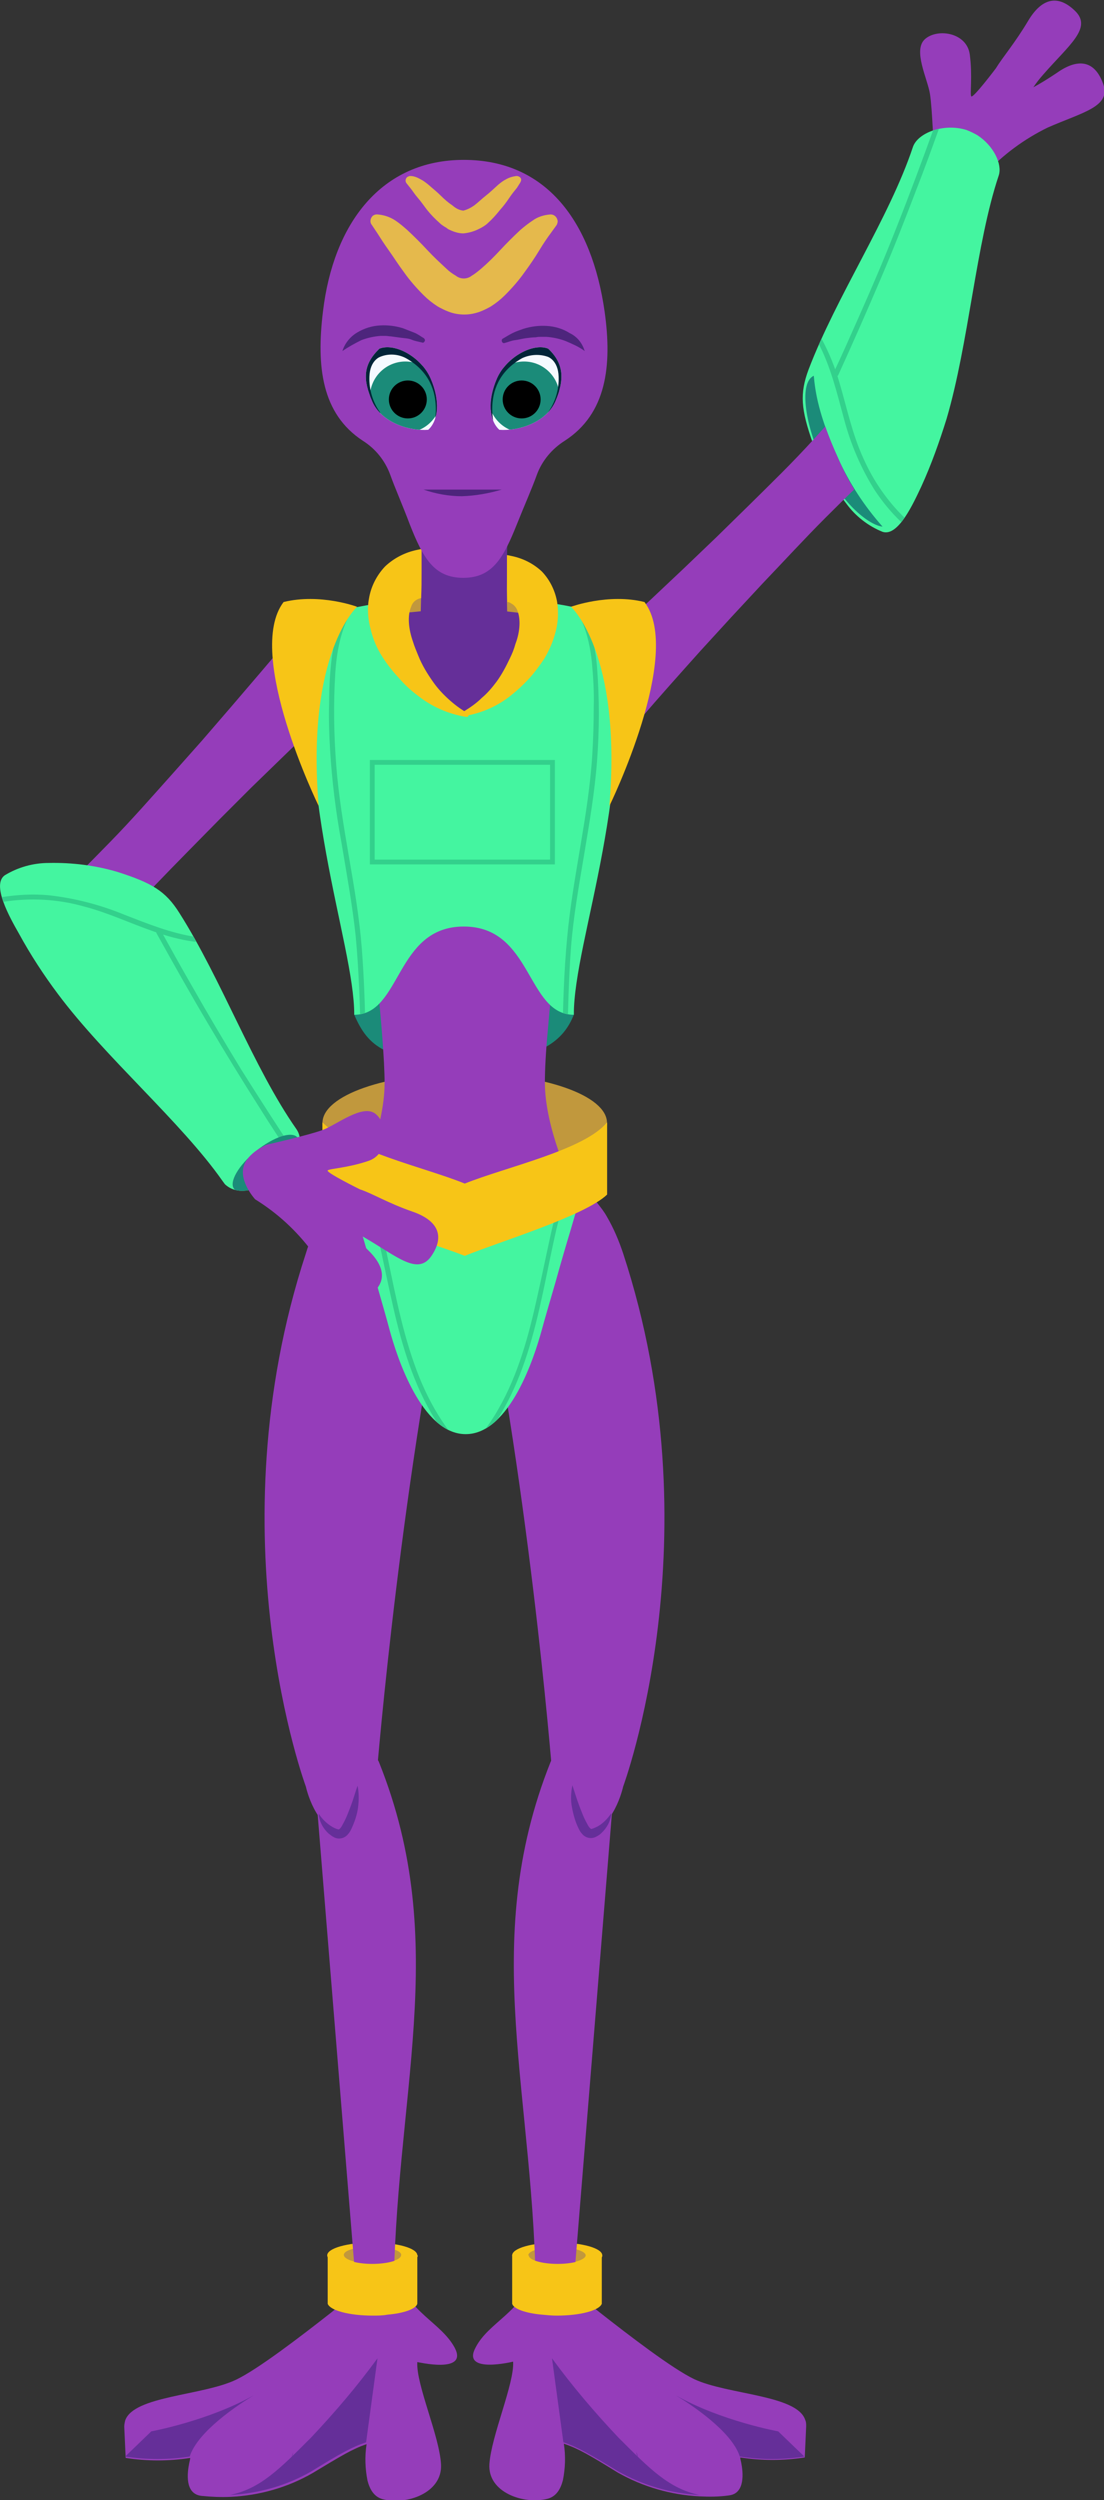 <?xml version="1.0" encoding="utf-8"?>
<!-- Generator: Adobe Illustrator 25.2.0, SVG Export Plug-In . SVG Version: 6.00 Build 0)  -->
<svg version="1.1" id="Layer_1" xmlns="http://www.w3.org/2000/svg" xmlns:xlink="http://www.w3.org/1999/xlink" x="0px" y="0px"
	 viewBox="0 0 232.8 527" style="enable-background:new 0 0 232.8 527;" xml:space="preserve">
<rect x="0" y="0" width="232.8" height="527" fill="#333333" stroke="none"/>
<style type="text/css">
	.st0{fill:#953DBA;}
	.st1{clip-path:url(#SVGID_2_);}
	.st2{fill:#44F5A0;}
	.st3{fill:#33D08C;}
	.st4{fill:#1B8B79;}
	.st5{fill:#652F99;}
	.st6{fill:#C1983D;}
	.st7{fill:#F7C517;}
	.st8{clip-path:url(#SVGID_4_);}
	.st9{clip-path:url(#SVGID_6_);}
	.st10{clip-path:url(#SVGID_8_);}
	.st11{fill:none;stroke:#33D08C;stroke-width:1.01;stroke-miterlimit:10;}
	.st12{clip-path:url(#SVGID_10_);}
	.st13{fill:#F5FAFF;}
	.st14{fill:#022538;}
	.st15{clip-path:url(#SVGID_12_);}
	.st16{fill:#E5B94C;}
	.st17{fill:#4D257C;}
	.st18{clip-path:url(#SVGID_14_);}
</style>
<path id="r-hand" class="st0" d="M196.1,19.8c0.5,3.1,0.8,12.2,0.8,12.2s0.8,4.2,3.6,5.6c3,1.6,7.3-1,7.3-1c3.7-4,8.2-7.3,13.1-9.7
	c7.5-3.3,13.5-4.4,11.7-9.3s-5.3-5.4-9.8-2.2c-1.8,1.2-3.4,2.2-4.9,3c0.6-0.9,1.3-1.8,2.1-2.7c5.4-6.2,10.4-9.8,6.7-13.4
	s-7.1-2.6-9.9,2.1s-5.4,7.7-6.8,10c0,0-4.9,6.5-5.2,5.9s0.3-4.2-0.3-8.8s-6.7-5.6-9.4-3.3S195.6,16.6,196.1,19.8z"/>
<g id="r-forearm">
	<defs>
		<path id="SVGID_1_" d="M170.5,77.9c5.9-15.5,17-31.9,22-46.9c1-3,6.5-5.1,11.3-3.6c0.8,0.3,1.6,0.7,2.3,1.1
			c3.4,2.2,5.3,6.1,4.5,8.5c-4.8,14.3-6.3,35.3-11,51.3c-1.5,4.8-3.2,9.6-5.3,14.2c-1.7,3.6-4.9,10.7-8.2,9.6
			c-3-1.2-5.7-3.3-7.6-5.9c-3-3.9-5.4-8.2-7.1-12.8C168.9,86.3,168.6,83,170.5,77.9z"/>
	</defs>
	<clipPath id="SVGID_2_">
		<use xlink:href="#SVGID_1_"  style="overflow:visible;"/>
	</clipPath>
	<g class="st1">
		<path class="st2" d="M170.5,77.9c5.9-15.5,17-31.9,22-46.9c1-3,6.5-5.1,11.3-3.6c0.8,0.3,1.6,0.7,2.3,1.1c3.4,2.2,5.3,6.1,4.5,8.5
			c-4.8,14.3-6.3,35.3-11,51.3c-1.5,4.8-3.2,9.6-5.3,14.2c-1.7,3.6-4.9,10.7-8.2,9.6c-3-1.2-5.7-3.3-7.6-5.9
			c-3-3.9-5.4-8.2-7.1-12.8C168.9,86.3,168.6,83,170.5,77.9z"/>
		<path class="st3" d="M176.7,79.2c3.1-6.8,6.1-13.6,9-20.4c2.7-6.3,5.2-12.7,7.6-19c1.6-4.1,3.1-8.2,4.6-12.4
			c0.2-0.6-0.8-0.9-1-0.3c-2.5,6.9-5.1,13.9-7.8,20.7c-2.5,6.4-5.2,12.7-8,19c-1.8,4-3.5,8-5.4,11.9c-0.3,0.6,0.6,1.1,0.9,0.5
			L176.7,79.2z"/>
		<path class="st3" d="M190.8,109.2c-3.7-3.6-6.6-7.8-8.7-12.5c-2.4-5.2-3.5-10.7-5.1-16.1c-0.9-3.1-2.1-6.1-3.6-8.9
			c-0.3-0.6-1.2-0.1-0.9,0.5c2.7,5.1,4,10.7,5.5,16.2c1.4,5.3,3.6,10.4,6.5,15c1.6,2.4,3.4,4.6,5.5,6.6
			C190.6,110.3,191.3,109.5,190.8,109.2L190.8,109.2z"/>
		<path class="st4" d="M173.5,97.6c-4-8.8-4.9-17-1.9-18.4c0.3,3.3,1,8.3,5,17.1c2.4,5.4,5.6,10.3,9.5,14.7
			C183.5,110.8,177.5,106.4,173.5,97.6z"/>
	</g>
</g>
<g id="r-calf">
	<g>
		<path class="st0" d="M108.2,497.8c0.3,4.6-4.6,15.6-5,21.6s7.3,8.6,12.3,7.3c1.8-0.5,2.7-2,3.2-3.9c0.5-2.5,0.6-5.1,0.2-7.7l0,0
			c3,1,5.4,2.4,11.4,6.1c5.3,3,11.2,4.7,17.2,5l0,0c2.1,0.1,4.1,0.1,6.2-0.2c3.5-0.4,3-4.9,2.6-6.9c-0.1-0.5-0.2-0.8-0.2-1
			c0,0,0,0,0-0.1c4.5,0.7,9.1,0.7,13.6,0l0.3-6.6c0-0.4,0-0.9-0.2-1.3c-1.7-5.3-16.3-5.3-23.4-8.6c-4.6-2.2-13.6-9.1-20.1-14.2
			c-4.3-3.4-7.4-6-7.4-6l-3.9-1.9l-2.1-1c-0.1,0.3-0.2,0.6-0.3,0.9c-2.6,8.2-9.5,10.1-12.3,15.5C97.2,500.5,108.2,497.8,108.2,497.8
			z"/>
		<path class="st5" d="M134.5,517.9c-0.1-0.6-0.3-1-0.3-1C134.2,517.2,134.3,517.6,134.5,517.9z"/>
		<path class="st5" d="M164.1,512.5c0,0-12.1-2.2-21.6-7.6c3.3,2,11.8,7.6,13.5,12.9c4.5,0.7,9.1,0.7,13.6,0L164.1,512.5z"/>
		<path class="st5" d="M116.4,497.1c0,0,1.7,12.6,2.4,17.7c3,1,5.4,2.4,11.5,6.1c5.3,3,11.2,4.7,17.2,5c-6.4-1.3-10.5-5.5-17.1-12.1
			C125.4,508.5,120.7,503,116.4,497.1z"/>
	</g>
	<ellipse class="st6" cx="117.5" cy="475.7" rx="9.2" ry="2.5"/>
	<path class="st7" d="M108,475.4c0,1.5,4.2,2.7,9.5,2.7s9.5-1.2,9.5-2.7s-4.2-2.7-9.5-2.7S108,473.9,108,475.4z M111.4,475.4
		c0-1,2.7-1.7,6.1-1.7s6,0.8,6,1.7s-2.7,1.8-6,1.8S111.4,476.4,111.4,475.4z"/>
	<path class="st0" d="M113,486.3c0,3.6,7.4,2.1,7.4,2.1l9.5-116.8c-3.1-0.9-6.3-1.4-9.5-1.6c-2.1,0-3.9,0.3-4.3,1.4
		c-15.4,38.6-3.1,70.6-3.1,114.1V486.3z"/>
	<path class="st7" d="M107,485.8v0.2l0,0C107,486,107,485.9,107,485.8z"/>
	<path class="st7" d="M108,475.3v10.1c0,0.1,0,0.2,0,0.2c0.3,1.1,2.9,2,6.3,2.3c1,0.1,2.1,0.2,3.1,0.2c5,0,9-1.1,9.5-2.5
		c0-0.1,0-0.2,0-0.2v-10.1c0,1.5-4.2,2.7-9.5,2.7c-1,0-2.1,0-3.1-0.1C110.7,477.5,108,476.5,108,475.3z"/>
	<path class="st7" d="M108,475.4c0,1.5,4.2,2.7,9.5,2.7s9.5-1.2,9.5-2.7h-3.4c0,1-2.7,1.8-6,1.8c-3.3,0-6.1-0.8-6.1-1.8H108z"/>
</g>
<g id="r-arm">
	<defs>
		<path id="SVGID_3_" d="M112.7,137.8l4.8,15.9l19.4,8.4l49.3-50.9c-4-4.3-7.2-9.3-9.5-14.7c-4-8.8-4.8-13.9-5-17.1
			c-0.5,0.2-0.8,0.6-1.1,1.1L112.7,137.8z"/>
	</defs>
	<clipPath id="SVGID_4_">
		<use xlink:href="#SVGID_3_"  style="overflow:visible;"/>
	</clipPath>
	<g class="st8">
		<path class="st0" d="M122,140.3c0.3-0.3,0.5-0.6,0.8-0.8c4.8-4.3,9.6-8.6,14.3-13l7-6.6l7-6.7c4.6-4.5,9.2-9,13.7-13.5
			s8.9-9.3,13-14.2c2.4-2.9,6.5-3.5,9.6-1.4c0.2,0.1,0.5,0.3,0.7,0.5c3.1,2.6,3.5,7.2,0.9,10.4c-0.3,0.3-0.5,0.6-0.9,0.9
			c-4.9,4.2-9.5,8.7-14,13.2s-8.9,9.3-13.3,13.9l-6.6,7.1l-6.5,7.1c-4.3,4.8-8.6,9.6-12.8,14.5c-3.1,3.6-8.5,4-12.2,0.9c0,0,0,0,0,0
			c-0.7-0.6-1.4-1.4-1.9-2.2C119.3,147,119.6,143,122,140.3z"/>
	</g>
</g>
<path id="l-arm" class="st0" d="M74.7,145.1c-0.2,0.3-0.5,0.6-0.8,0.9c-4.7,4.4-9.4,8.8-14,13.3L53,166l-6.8,6.8
	c-4.5,4.6-9,9.1-13.5,13.8S24,196.1,20,201.1c-2.3,2.9-6.5,3.6-9.6,1.6c-0.3-0.1-0.5-0.3-0.7-0.5c-3.2-2.5-3.7-7.2-1.1-10.3
	c0.3-0.3,0.5-0.6,0.8-0.9c4.8-4.3,9.3-8.9,13.8-13.5s8.7-9.4,13-14.2l6.4-7.2l6.3-7.3c4.2-4.9,8.4-9.8,12.5-14.7
	c3-3.7,8.5-4.2,12.1-1.2c0,0,0,0,0,0c0.8,0.6,1.4,1.4,1.9,2.2C77.3,138.3,77,142.2,74.7,145.1z"/>
<g id="r-thigh">
	<path class="st0" d="M102.2,269c10.4,53,14.5,107.9,14.5,107.9s1.4,9.8,6.7,9.4c6-0.4,8-9.7,8-9.7s19.6-52.7,0-112.4
		c-0.9-2.7-2-5.3-3.4-7.7c-0.6-1.1-1.4-2.1-2.2-3.1l-0.6-0.7c-4.3-5-8.6-5.7-8.6-5.7S99.4,254.3,102.2,269z"/>
	<path class="st5" d="M128.9,382.2c-0.1,1.6-0.9,3.1-2.1,4.2c-0.3,0.3-0.6,0.5-1,0.7c-0.5,0.3-1.1,0.4-1.6,0.3
		c-0.6-0.1-1.1-0.4-1.5-0.9c-0.3-0.3-0.5-0.7-0.7-1.1c-0.7-1.4-1.1-2.9-1.4-4.5c-0.3-1.5-0.2-3.1,0.1-4.6c0.5,1.5,0.9,2.9,1.4,4.2
		s1,2.7,1.7,3.9c0.2,0.4,0.4,0.8,0.8,1.1c0.1,0.1,0.8-0.2,1.4-0.5C127.1,384.4,128.1,383.4,128.9,382.2z"/>
</g>
<g id="l-calf">
	<g>
		<path class="st0" d="M95.9,494.9c-2.9-5.4-9.8-7.4-12.3-15.5c-0.1-0.3-0.2-0.6-0.3-0.9l-2.1,1l-3.9,1.9c0,0-3.2,2.6-7.4,6
			c-6.5,5.1-15.5,12-20.1,14.2c-7.1,3.4-21.6,3.4-23.4,8.6c-0.1,0.4-0.2,0.9-0.2,1.3l0.3,6.6c4.5,0.7,9.1,0.7,13.6,0c0,0,0,0,0,0.1
			c0,0.2-0.1,0.5-0.2,1c-0.4,2-1,6.5,2.6,6.9c2,0.2,4.1,0.3,6.2,0.2l0,0c6.1-0.3,12-2,17.2-5c6-3.6,8.4-5.1,11.4-6.1l0,0
			c-0.4,2.6-0.3,5.2,0.2,7.7c0.5,1.9,1.4,3.4,3.2,3.9c5,1.3,12.6-1.3,12.3-7.3s-5.3-16.9-5-21.6C87.8,497.8,98.8,500.5,95.9,494.9z"
			/>
		<path class="st5" d="M61.8,516.9c0,0-0.1,0.4-0.3,1C61.7,517.6,61.8,517.2,61.8,516.9z"/>
		<path class="st5" d="M26.4,517.8c4.5,0.7,9.1,0.7,13.6,0c1.7-5.3,10.2-10.9,13.5-12.9c-9.6,5.4-21.6,7.6-21.6,7.6L26.4,517.8z"/>
		<path class="st5" d="M65.6,513.8c-6.6,6.6-10.7,10.8-17.1,12.1c6.1-0.3,12-2,17.2-5c6-3.7,8.5-5.1,11.5-6.1
			c0.7-5.1,2.4-17.7,2.4-17.7C75.3,503,70.6,508.5,65.6,513.8z"/>
	</g>
	<ellipse class="st6" cx="78.5" cy="475.7" rx="9.2" ry="2.5"/>
	<path class="st7" d="M78.5,472.7c-5.2,0-9.5,1.2-9.5,2.7s4.2,2.7,9.5,2.7s9.5-1.2,9.5-2.7C88,473.9,83.8,472.7,78.5,472.7z
		 M78.5,477.1c-3.3,0-6-0.8-6-1.8s2.7-1.7,6-1.7s6.1,0.7,6.1,1.7C84.6,476.4,81.9,477.1,78.5,477.1z"/>
	<path class="st0" d="M83,485.5c0-43.5,12.4-75.5-3.1-114.1c-0.4-1.1-2.2-1.5-4.3-1.4c-3.2,0.2-6.4,0.8-9.5,1.6l9.5,116.8
		c0,0,7.4,1.5,7.4-2.1V485.5z"/>
	<path class="st7" d="M89,486.1L89,486.1v-0.2C89,485.9,89,486,89,486.1z"/>
	<path class="st7" d="M81.7,477.9c-1,0.1-2.1,0.2-3.1,0.1c-5.2,0-9.5-1.2-9.5-2.7v10.1c0,0.1,0,0.2,0,0.2c0.5,1.4,4.5,2.5,9.5,2.5
		c1,0,2.1,0,3.1-0.2c3.5-0.3,6-1.2,6.3-2.3c0-0.1,0-0.2,0-0.2v-10.1C88,476.5,85.3,477.5,81.7,477.9z"/>
	<path class="st7" d="M84.6,475.4c0,1-2.8,1.8-6.1,1.8c-3.3,0-6-0.8-6-1.8h-3.4c0,1.5,4.2,2.7,9.5,2.7s9.5-1.2,9.5-2.7H84.6z"/>
</g>
<g id="l-thigh">
	<path class="st0" d="M79.3,247c0,0-4.2,0.7-8.6,5.7l-0.6,0.7c-0.8,1-1.5,2-2.2,3.1c-1.4,2.4-2.6,5-3.4,7.7
		c-19.6,59.7,0,112.4,0,112.4s2,9.3,8,9.7c5.3,0.4,6.7-9.4,6.7-9.4S83.4,322,93.8,269C96.6,254.3,79.3,247,79.3,247z"/>
	<path class="st5" d="M70.1,385.1c0.5,0.3,1.3,0.6,1.4,0.5c0.4-0.3,0.6-0.7,0.8-1.1c0.7-1.2,1.2-2.6,1.7-3.9s0.9-2.8,1.4-4.2
		c0.3,1.5,0.3,3.1,0.1,4.6c-0.2,1.5-0.7,3-1.4,4.5c-0.2,0.4-0.4,0.8-0.7,1.1c-0.4,0.5-0.9,0.8-1.5,0.9c-0.6,0.1-1.1,0-1.6-0.3
		c-0.4-0.2-0.7-0.5-1-0.7c-1.2-1.1-2-2.6-2.1-4.2C67.9,383.4,68.9,384.4,70.1,385.1z"/>
</g>
<g id="hips">
	<defs>
		<path id="SVGID_5_" d="M73.4,250.2c0,0,1.3,4.4,3,10.1c0.9,3.1,1.9,6.6,2.9,9.9c1.1,3.9,2.2,7.6,2.9,10.3
			c1.4,5.1,6.6,21.8,16,21.8s14.6-16.7,16-21.8c0.7-2.6,1.8-6.3,2.9-10.1l0,0c1-3.6,2.1-7.4,3.1-10.7c1.6-5.4,2.8-9.6,2.8-9.6
			L73.4,250.2z"/>
	</defs>
	<clipPath id="SVGID_6_">
		<use xlink:href="#SVGID_5_"  style="overflow:visible;"/>
	</clipPath>
	<g class="st9">
		<rect x="72" y="247.2" class="st2" width="55" height="59"/>
		<path class="st3" d="M120.5,248.5c-2.3,3.4-3.4,7.4-4.3,11.4c-1,4.5-1.9,9-2.9,13.4c-1.8,8.2-4,16.4-8.2,23.7
			c-2.2,3.9-5,7.3-8.3,10.3c-0.5,0.4,0.2,1.1,0.7,0.7c5.9-5.2,9.9-12.2,12.6-19.5c3.1-8.4,4.6-17.3,6.5-26.1c1-4.6,2-9.5,4.7-13.5
			C121.7,248.5,120.8,248,120.5,248.5L120.5,248.5z"/>
		<path class="st3" d="M75.4,249c2.4,3.5,3.4,7.7,4.3,11.7c1,4.5,1.9,9,2.9,13.4c1.8,8.2,4.1,16.4,8.3,23.7c2.2,3.8,5,7.3,8.3,10.2
			c0.5,0.4,1.2-0.3,0.7-0.7C94,302.1,90,295,87.4,287.6c-3-8.4-4.5-17.3-6.4-26c-1-4.5-2-9.2-4.7-13.1C75.9,247.9,75,248.5,75.4,249
			L75.4,249z"/>
	</g>
</g>
<g id="torso">
	<ellipse class="st6" cx="98" cy="236.7" rx="30" ry="10.5"/>
	<path class="st4" d="M74.7,213.9c0-12.1,10.4-23.2,23.1-23.2s23.2,11.1,23.2,23.2c-2,5-6.5,10-23.1,10S77.6,220.6,74.7,213.9z"/>
	<path class="st0" d="M75.6,249.5l8.9,3.5l13.4,5.3l22.6-8.9c0,0-5.6-11.6-5.6-21.2c0-2.7,0.2-6.6,0.6-10.8
		c0.9-10.9,2.5-24.1,2.5-24.1S113.6,185,98,185s-19.9,8.4-19.9,8.4s3,25.3,3,34.9S75.6,249.5,75.6,249.5z"/>
	<g>
		<defs>
			<path id="SVGID_7_" d="M74.7,213.9c10,0,8.6-18.6,23.1-18.6s13.2,18.6,23.2,18.6c0-16.1,13.6-47.8,7.7-83.7
				c-14.4-5.7-46-5.7-61.7,0C61.5,166.8,74.7,198.4,74.7,213.9z"/>
		</defs>
		<clipPath id="SVGID_8_">
			<use xlink:href="#SVGID_7_"  style="overflow:visible;"/>
		</clipPath>
		<g class="st10">
			<rect x="60" y="123.2" class="st2" width="77" height="103"/>
			<path class="st3" d="M117.8,124.3c4.6,3.7,6.4,9.5,7,15.2c0.3,3.2,0.5,6.4,0.4,9.6c0,3.3-0.1,6.6-0.3,9.9
				c-0.8,13-4.1,25.6-5.3,38.6c-0.7,7.4-0.9,14.7-1,22.1c0,0.3,0.2,0.5,0.5,0.5s0.5-0.2,0.5-0.5c0.2-6.6,0.3-13.3,0.8-19.9
				s1.7-13.2,2.8-19.8s2.2-13,2.7-19.6c0.5-6.6,0.5-13.2,0-19.7c-0.5-6.3-2.3-13-7.4-17.1C118,123.2,117.3,124,117.8,124.3
				L117.8,124.3z"/>
			<path class="st3" d="M77.2,123.6c-4.5,3.6-6.4,9.2-7.2,14.7c-0.4,3.2-0.6,6.5-0.6,9.8c-0.1,3.3,0,6.6,0.2,9.9
				c0.4,6.6,1.2,13.1,2.4,19.6c1.1,6.6,2.3,13.1,3,19.7c0.7,7.4,0.9,14.9,1.1,22.3c0,0.6,1,0.6,1,0c-0.1-6.6-0.3-13.1-0.8-19.6
				s-1.6-12.9-2.7-19.3s-2.2-12.9-2.7-19.4c-0.5-6.5-0.6-13-0.2-19.4c0.4-6.4,2-13.3,7.2-17.5C78.4,123.9,77.7,123.2,77.2,123.6
				L77.2,123.6z"/>
			<rect x="78.5" y="160.7" class="st11" width="38" height="21"/>
		</g>
	</g>
	<path class="st3" d="M86.8,128.5c0,0,3.6-2.2,11.1-2.2s11.1,2.2,11.1,2.2l-1.3-11.3c0,0-2.4-0.7-9.8-0.7s-9.4,0.6-9.4,0.6
		L86.8,128.5z"/>
	<path class="st6" d="M97.8,150c0,0-13.9-3-15.6-18.9s25.6-11.4,28.7-7C114.4,129.1,117,139.2,97.8,150z"/>
	<polygon class="st5" points="116.6,130 98.3,127.9 80.1,129.7 97.7,150.9 	"/>
	<path class="st5" d="M87.7,142.9c0,0,2.8,7.3,10.1,7.3s10.1-7.3,10.1-7.3c-0.8-7.1-1.1-14.2-1-21.3c0-13.9,0.7-25.3,0.7-25.3H88.1
		c0,0,0.7,11.4,0.7,25.3C88.9,128.6,88.5,135.8,87.7,142.9z"/>
	<path class="st7" d="M78.2,132.8c0.5,2,1.3,3.9,2.4,5.6c1,1.6,2.2,3.1,3.5,4.5c1.2,1.4,2.6,2.7,4.1,3.8c2.9,2.3,6.4,3.8,10,4.4
		c0.1,0,0.1,0,0.2,0l0,0c0,0,0.1,0,0.1,0c0.2,0,0.3-0.2,0.3-0.3c0-0.3-0.1-0.5-0.3-0.6l0,0l0,0h-0.1c-1.4-0.8-2.7-1.8-3.9-2.9
		c-1.2-1.1-2.3-2.3-3.2-3.6c-1.2-1.7-2.3-3.5-3.1-5.5c-0.4-1-0.8-1.9-1.1-2.9c-1-2.8-1.2-5.6-0.4-7.4c0.2-0.7,0.7-1.3,1.4-1.6
		c0.2-0.1,0.4-0.2,0.7-0.2c0.1-1.8,0.1-3.8,0.1-5.9c0-1.5,0-3.1,0-4.5l-0.9,0.2c-2.5,0.5-4.9,1.7-6.8,3.5c-1.8,1.9-3,4.3-3.4,6.8
		C77.4,128.3,77.6,130.6,78.2,132.8z"/>
	<path class="st7" d="M97.5,150.6c0.1,0.2,0.2,0.3,0.4,0.3c0,0,0.1,0,0.1,0h0.1c3.5-0.6,6.7-2,9.5-4.2c1.4-1.1,2.7-2.3,3.9-3.6
		c1.2-1.3,2.3-2.8,3.3-4.3c1-1.7,1.8-3.5,2.3-5.4c0.6-2.1,0.7-4.3,0.4-6.4c-0.4-2.4-1.5-4.7-3.2-6.5c-1.8-1.7-4-2.8-6.4-3.3l-1-0.2
		c0,1.4,0,2.8,0,4.3c0,2,0,3.8,0.1,5.6c0.3,0,0.5,0.1,0.8,0.3c0.6,0.3,1.1,0.9,1.3,1.5c0.7,1.7,0.6,4.4-0.4,7
		c-0.3,1.1-0.7,2.1-1.2,3.1c-0.8,1.7-1.7,3.4-2.8,4.9c-0.9,1.2-1.9,2.4-3.1,3.4c-1.1,1.1-2.4,2-3.7,2.8h-0.1h-0.1
		C97.5,150,97.4,150.4,97.5,150.6z"/>
	<path class="st7" d="M68,251.8c5.3,5.1,22.6,9.9,30,12.9c7.1-2.9,25.3-8.4,30-12.9v-15.2c-4.7,5.8-21.3,9.4-30,12.9
		c-8.2-3.4-24.2-6.8-30-12.9V251.8z"/>
	<path class="st7" d="M75.3,127.9c0,0-10.8,9.7-8.1,42c0,0-15.7-32.1-7.4-43C67.5,125,75.3,127.9,75.3,127.9z"/>
	<path class="st7" d="M120.4,127.9c0,0,10.8,9.7,8.1,42c0,0,15.7-32.1,7.4-43C128.3,125,120.4,127.9,120.4,127.9z"/>
	<path class="st7" d="M68,236.6v15.2c2.3,1.9,4.9,3.4,7.6,4.6c7.3,3.3,17.2,6.3,22.4,8.3c7.1-2.9,25.3-8.4,30-12.9v-15.2
		c-4.7,5.8-21.3,9.4-30,12.9c-5.7-2.3-15.2-4.7-22.4-8C72.8,240.4,70.2,238.7,68,236.6z"/>
</g>
<g id="head">
	<path class="st0" d="M76.5,92.9c2.7,1.7,4.7,4.2,5.8,7.2c1,2.8,2.6,6.4,4.1,10.4c2.8,7.1,5.1,11.3,11.3,11.3s8.5-4.3,11.3-11.3
		c1.6-4,3.2-7.6,4.2-10.4c1.1-3,3.2-5.5,5.9-7.2c8.8-5.7,10-15.8,8.4-27.2c-2.7-19-12.3-32-29.7-32s-27.5,13.4-29.7,32
		C66.7,77.2,67.8,87.2,76.5,92.9z"/>
	<g>
		<defs>
			<path id="SVGID_9_" d="M104.8,79.8c-2,4.6-1.7,8.8,0.5,10.8c3.8,0.3,9.8-1.4,11.8-6s1.8-8-1.5-11.1
				C112.5,72.2,106.8,75.2,104.8,79.8z"/>
		</defs>
		<clipPath id="SVGID_10_">
			<use xlink:href="#SVGID_9_"  style="overflow:visible;"/>
		</clipPath>
		<g class="st12">
			<rect x="100" y="69.2" class="st13" width="21" height="24"/>
			<circle class="st4" cx="110.5" cy="83.7" r="7.5"/>
			<circle cx="110" cy="84.2" r="4"/>
			<path class="st14" d="M105,92.5c0,0-4.9-11.4,5.1-17c1.7-0.8,3.7-0.9,5.4-0.3c0,0,2.2,0.7,2.3,4.2c0.1,2.7-0.7,5.4-2.3,7.6
				l5.9-0.1l2.8-22.3l-17.5,0.9l-8.6,25.3L105,92.5z"/>
		</g>
	</g>
	<g>
		<defs>
			<path id="SVGID_11_" d="M90.8,79.8c2,4.6,1.7,8.8-0.5,10.8c-3.8,0.3-9.8-1.4-11.8-6s-2-7.7,1.5-11.1
				C83.2,72.2,88.8,75.2,90.8,79.8z"/>
		</defs>
		<clipPath id="SVGID_12_">
			<use xlink:href="#SVGID_11_"  style="overflow:visible;"/>
		</clipPath>
		<g class="st15">
			<rect x="73" y="71.2" class="st13" width="22" height="22"/>
			<circle class="st4" cx="85.5" cy="83.7" r="7.5"/>
			<circle cx="86" cy="84.2" r="4"/>
			<path class="st14" d="M90.7,92.5c0,0,4.9-11.4-5.1-17c-1.7-0.9-3.7-1-5.4-0.3c0,0-2.2,0.7-2.3,4.2c-0.1,2.7,0.7,5.4,2.3,7.6
				l-5.9-0.1l-2.8-22.4l17.5,0.9l8.6,25.3L90.7,92.5z"/>
		</g>
	</g>
	<path class="st16" d="M116.1,49.2c-0.6,0.8-1.5,2.1-2.4,3.6s-2,3.1-3.1,4.6c-1.2,1.7-2.6,3.3-4.1,4.8c-0.9,0.9-1.9,1.7-3,2.4
		c-0.7,0.4-1.5,0.8-2.3,1.1c-1.1,0.4-2.2,0.6-3.3,0.6c-1.1,0-2.3-0.2-3.3-0.6c-0.8-0.3-1.6-0.7-2.3-1.1c-1.1-0.7-2.1-1.5-3-2.4
		c-1.5-1.5-2.9-3.1-4.1-4.8C84,55.8,83,54.2,82,52.8s-1.9-2.8-2.4-3.6l-1.2-1.8c-0.5-0.6-0.3-1.5,0.3-2c0,0,0,0,0.1,0
		c0.2-0.2,0.5-0.2,0.8-0.2c1.3,0.1,2.6,0.5,3.8,1.3c0.9,0.6,1.7,1.3,2.5,2c1.5,1.4,2.9,2.8,4.2,4.2s2.7,2.7,4,3.9
		c0.6,0.6,1.3,1.1,2,1.5c1,0.8,2.4,0.8,3.4,0c0.7-0.4,1.4-1,2-1.5c1.4-1.2,2.7-2.5,4-3.9s2.7-2.8,4.2-4.2c0.8-0.7,1.7-1.4,2.6-2
		c1.1-0.8,2.4-1.2,3.8-1.3c0.8,0,1.4,0.6,1.5,1.4c0,0.3-0.1,0.6-0.2,0.8L116.1,49.2z"/>
	<path class="st16" d="M109,39.6c-0.4,0.5-1,1.2-1.6,2.1s-1.2,1.7-2,2.6c-0.8,1-1.6,1.9-2.5,2.7c-0.3,0.3-0.6,0.5-0.9,0.7l-0.5,0.3
		l-0.6,0.3c-1,0.5-2.1,0.8-3.2,0.9c-1.1,0-2.2-0.4-3.2-0.9L94.1,48l-0.5-0.3c-0.3-0.2-0.6-0.4-0.9-0.7c-0.9-0.8-1.8-1.7-2.6-2.7
		c-0.7-0.9-1.3-1.8-2-2.6s-1.1-1.5-1.6-2.1l-0.8-1c-0.3-0.4-0.2-1,0.2-1.3c0.2-0.1,0.4-0.2,0.6-0.2c0.8,0,1.5,0.3,2.2,0.7
		c0.6,0.3,1.1,0.7,1.6,1.1c0.9,0.8,1.8,1.5,2.6,2.3s1.6,1.5,2.5,2.1c0.7,0.6,1.4,1,2.3,1.1c0.8-0.2,1.6-0.6,2.3-1.1
		c0.8-0.6,1.6-1.4,2.5-2.1s1.7-1.5,2.6-2.3c0.5-0.4,1-0.8,1.6-1.1c0.7-0.4,1.4-0.6,2.2-0.7c0.5,0,1,0.3,1,0.8c0,0,0,0,0,0
		c0,0.2-0.1,0.4-0.2,0.6L109,39.6z"/>
	<path class="st17" d="M89.3,103.2c2.6,0.9,5.4,1.4,8.1,1.4c2.9-0.1,5.7-0.6,8.4-1.4H89.3z"/>
	<path class="st17" d="M123.3,74c-1.2-0.9-2.6-1.5-4-2.1c-1.3-0.5-2.7-0.8-4.1-0.9c-0.3,0-0.7,0-1.1,0s-0.7,0-1.1,0.1
		c-0.7,0-1.4,0.1-2.2,0.2c-0.7,0.1-1.4,0.3-2.2,0.4s-1.4,0.4-2.2,0.6l0,0c-0.3,0.1-0.5-0.1-0.6-0.4c0-0.2,0-0.4,0.2-0.5
		c0.7-0.4,1.3-0.8,2.1-1.2s1.5-0.6,2.3-0.9c1.6-0.5,3.3-0.7,4.9-0.6c1.7,0.1,3.4,0.6,4.8,1.5C121.8,71,122.8,72.4,123.3,74z"/>
	<path class="st17" d="M72.2,74c0.5-1.6,1.6-3,3.1-3.9c1.5-0.9,3.1-1.4,4.8-1.5c1.7-0.1,3.3,0.1,4.9,0.6c0.8,0.3,1.5,0.6,2.3,0.9
		s1.4,0.8,2.1,1.2c0.2,0.2,0.3,0.5,0.1,0.7c-0.1,0.2-0.3,0.3-0.5,0.2l0,0c-0.8-0.2-1.5-0.3-2.2-0.6s-1.5-0.3-2.2-0.4
		c-0.7-0.1-1.5-0.2-2.2-0.3c-0.4,0-0.7-0.1-1.1-0.1s-0.7,0-1,0c-1.4,0.1-2.8,0.4-4.1,0.9C74.8,72.4,73.5,73.1,72.2,74z"/>
</g>
<g id="l-forarm">
	<defs>
		<path id="SVGID_13_" d="M37.8,192.4c8.9,14,15.6,32.6,24.7,45.6c1.8,2.6,0.3,6.2-5,10.3c-5.5,4.3-9.2,2.7-10.7,0.6
			c-8.7-12.4-24.7-26-34.7-39.4c-3-4-5.8-8.3-8.2-12.7C2,193.3-1.8,186.5,1,184.5c2.8-1.7,6-2.6,9.3-2.6c4.9-0.1,9.8,0.5,14.5,1.9
			C32,186.1,34.9,187.8,37.8,192.4z"/>
	</defs>
	<clipPath id="SVGID_14_">
		<use xlink:href="#SVGID_13_"  style="overflow:visible;"/>
	</clipPath>
	<g class="st18">
		<path class="st2" d="M37.8,192.4c8.9,14,15.6,32.6,24.7,45.6c1.8,2.6,7.7,10.6-0.2,18c-5.9,5.6-13.9-5-15.4-7.1
			c-8.7-12.4-24.7-26-34.7-39.4c-3-4-5.8-8.3-8.2-12.7C2,193.3-1.8,186.5,1,184.5c2.8-1.7,6-2.6,9.3-2.6c4.9-0.1,9.8,0.5,14.5,1.9
			C32,186.1,34.9,187.8,37.8,192.4z"/>
		<path class="st3" d="M33,196.7c3.6,6.5,7.2,12.9,11,19.3c3.5,5.9,7.1,11.8,10.8,17.6c2.3,3.7,4.7,7.3,7.2,11
			c0.3,0.5,1.2,0,0.9-0.5c-4.1-6.2-8.1-12.4-12-18.6c-3.6-5.9-7.1-11.8-10.5-17.8c-2.2-3.8-4.3-7.6-6.4-11.4
			C33.6,195.6,32.7,196.1,33,196.7L33,196.7z"/>
		<path class="st3" d="M0.6,190.1c5.8-0.9,11.6-0.6,17.2,1c5,1.3,9.6,3.5,14.5,5.2c2.8,1,5.7,1.8,8.7,2.2c0.6,0.1,0.9-0.9,0.3-1
			c-5.3-0.8-10.2-2.8-15.1-4.7c-5.1-2.1-10.5-3.5-16-4.1c-3.3-0.3-6.6-0.1-9.8,0.4C-0.3,189.3,0,190.2,0.6,190.1L0.6,190.1z"/>
		<ellipse transform="matrix(0.776 -0.631 0.631 0.776 -142.127 90.257)" class="st4" cx="56" cy="245.2" rx="8.6" ry="3.3"/>
	</g>
</g>
<path id="l-hand" class="st0" d="M68,238.2c-3,1.1-11.8,3.1-11.8,3.1s-3.9,1.6-4.8,4.5c-1,3.3,2.4,7,2.4,7c4.7,2.9,8.7,6.6,12,11
	c4.7,6.7,6.9,12.4,11.4,9.7s4.3-6.3,0.3-10.1c-1.5-1.5-2.8-2.9-3.9-4.2c1,0.5,2,1,3,1.5c7.1,4.1,11.5,8.3,14.4,4s1.2-7.5-4-9.3
	s-8.6-3.9-11.1-4.7c0,0-7.3-3.6-6.8-4s4.2-0.5,8.6-2s4.2-7.7,1.5-9.9S71,237.1,68,238.2z"/>
</svg>
